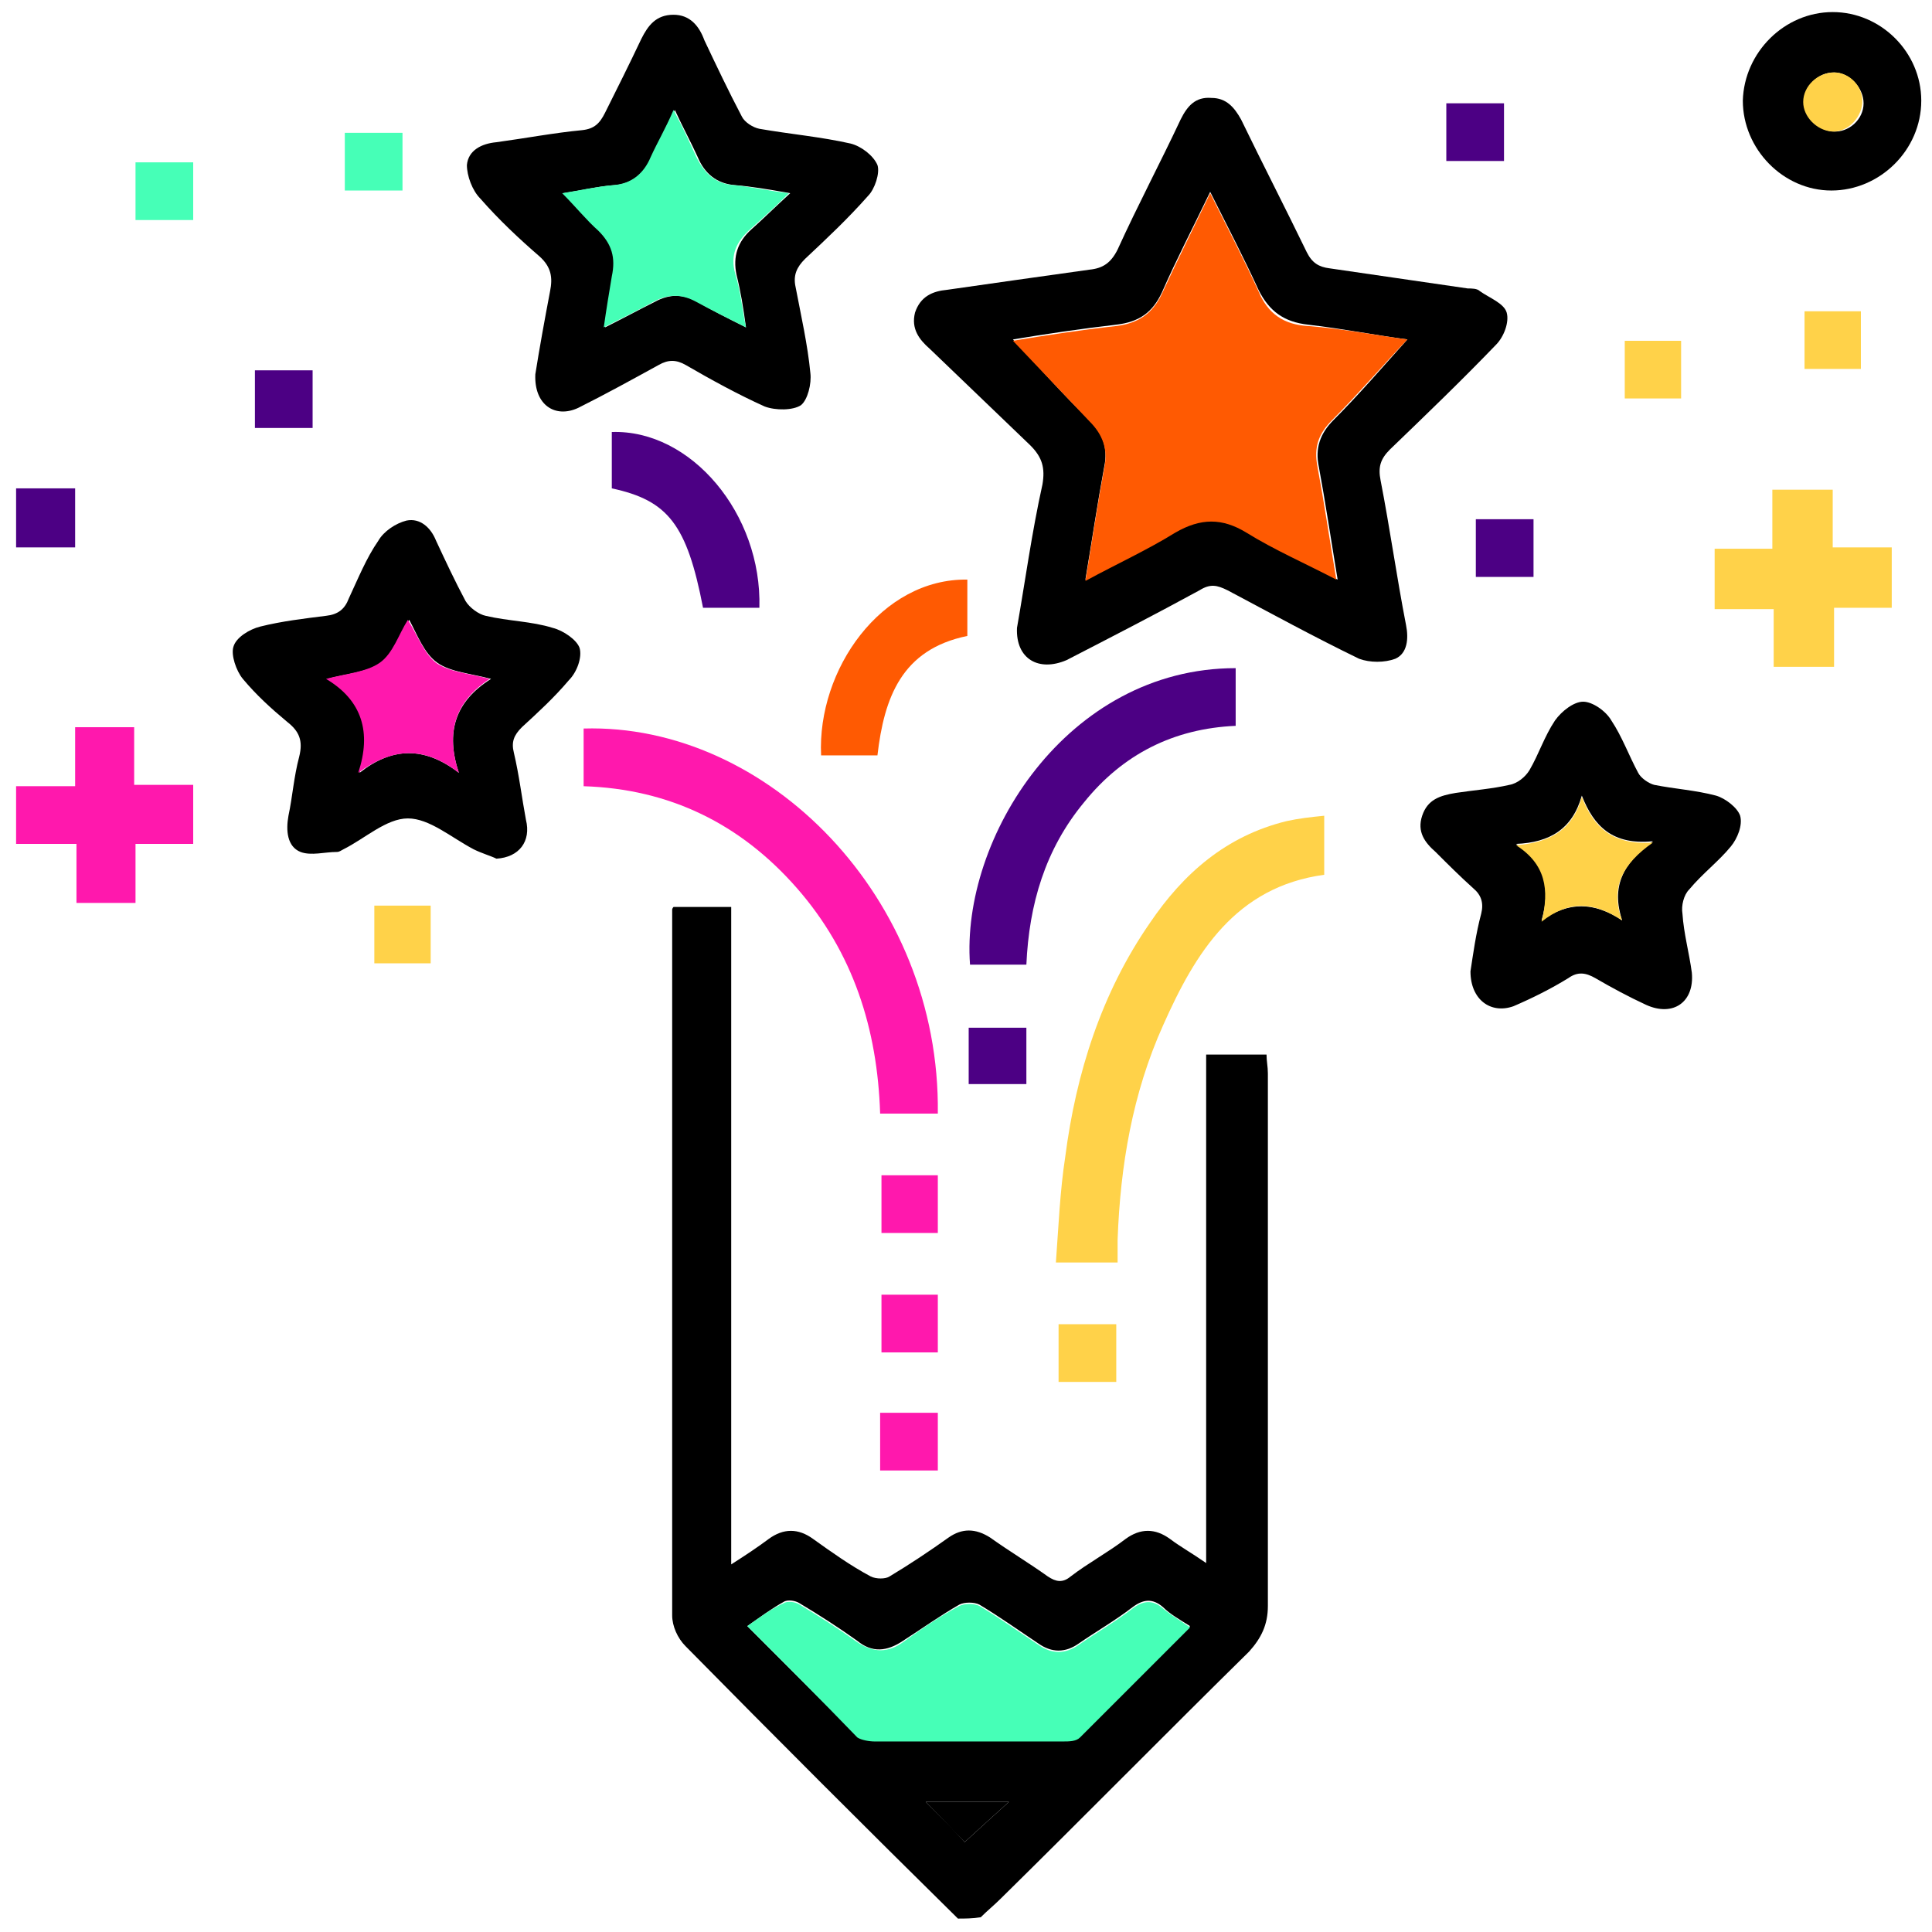 <?xml version="1.0" encoding="utf-8"?>
<!-- Generator: Adobe Illustrator 24.0.2, SVG Export Plug-In . SVG Version: 6.00 Build 0)  -->
<svg version="1.1" id="Capa_1" xmlns="http://www.w3.org/2000/svg" xmlns:xlink="http://www.w3.org/1999/xlink" x="0px" y="0px"
	 viewBox="0 0 144 144" style="enable-background:new 0 0 144 144;" xml:space="preserve">
<style type="text/css">
	.st0{fill:#FF18AD;}
	.st1{fill:#4C0084;}
	.st2{fill:#FFD249;}
	.st3{fill:#FF5A02;}
	.st4{fill:#46FFB7;}
</style>
<path d="M71.4,143c-6.8-6.7-13.6-13.5-20.3-20.3c-0.6-0.6-1-1.5-1-2.3c0-17.5,0-35.1,0-52.6c0,0,0-0.1,0.1-0.2c1.4,0,2.8,0,4.3,0
	c0,16.2,0,32.5,0,49c1.1-0.7,2-1.3,2.8-1.9c1.1-0.8,2.2-0.8,3.3,0c1.4,1,2.8,2,4.3,2.8c0.4,0.2,1.1,0.2,1.4,0c1.5-0.9,3-1.9,4.4-2.9
	c1-0.7,2-0.7,3.1,0c1.4,1,2.9,1.9,4.3,2.9c0.6,0.4,1.1,0.5,1.7,0c1.3-1,2.8-1.8,4.1-2.8c1.1-0.8,2.2-0.8,3.3,0
	c0.8,0.6,1.7,1.1,2.7,1.8c0-12.7,0-25.3,0-37.9c1.6,0,3,0,4.5,0c0,0.5,0.1,0.9,0.1,1.4c0,13.2,0,26.5,0,39.7c0,1.4-0.5,2.4-1.4,3.4
	c-6.2,6.1-12.3,12.3-18.5,18.4c-0.5,0.5-1,0.9-1.5,1.4C72.5,143,71.9,143,71.4,143z M55.7,121.2c2.8,2.8,5.5,5.5,8.2,8.2
	c0.3,0.3,0.8,0.3,1.3,0.3c4.7,0,9.3,0,14,0c0.4,0,1-0.1,1.3-0.3c2.7-2.7,5.4-5.4,8.2-8.2c-0.8-0.5-1.5-0.9-2-1.4
	c-0.8-0.7-1.5-0.6-2.3,0c-1.3,1-2.7,1.8-4,2.7c-1,0.7-2,0.7-3,0c-1.5-1-2.9-2-4.4-2.9c-0.4-0.2-1.1-0.2-1.5,0
	c-1.4,0.8-2.8,1.8-4.2,2.7c-1.2,0.8-2.3,0.9-3.4,0c-1.4-1-2.8-1.9-4.3-2.8c-0.3-0.2-0.9-0.3-1.2-0.1
	C57.5,119.9,56.7,120.5,55.7,121.2z M71.9,137.3c1.2-1.1,2.3-2.1,3.3-3c-2,0-4.1,0-6.2,0C70.1,135.4,71.1,136.4,71.9,137.3z"/>
<path class="st0" d="M1.2,58.6c1.4,0,2.8,0,4.4,0c0-1.5,0-2.9,0-4.4c1.5,0,2.9,0,4.4,0c0,1.4,0,2.8,0,4.3c1.5,0,3,0,4.4,0
	c0,1.5,0,2.9,0,4.4c-1.4,0-2.8,0-4.3,0c0,1.5,0,3,0,4.4c-1.5,0-2.9,0-4.4,0c0-1.4,0-2.8,0-4.4c-1.6,0-3.1,0-4.5,0
	C1.2,61.6,1.2,60.1,1.2,58.6z"/>
<path class="st1" d="M1.2,36.4c1.4,0,2.8,0,4.4,0c0,0.8,0,1.5,0,2.2c0,0.7,0,1.4,0,2.2c-1.5,0-3,0-4.4,0C1.2,39.4,1.2,37.9,1.2,36.4
	z"/>
<path d="M75.8,46.8c0.6-3.4,1.1-7.1,1.9-10.7c0.2-1.2,0-2-0.9-2.9c-2.5-2.4-5-4.8-7.5-7.2c-0.8-0.7-1.4-1.5-1.1-2.7
	c0.4-1.2,1.3-1.6,2.4-1.7c3.5-0.5,7-1,10.6-1.5c1-0.1,1.6-0.5,2.1-1.5c1.5-3.3,3.2-6.5,4.7-9.7c0.5-1,1.1-1.7,2.3-1.6
	c1.1,0,1.7,0.7,2.2,1.6c1.6,3.3,3.3,6.6,4.9,9.9c0.4,0.8,0.9,1.1,1.7,1.2c3.4,0.5,6.9,1,10.3,1.5c0.3,0,0.7,0,0.9,0.2
	c0.7,0.5,1.8,0.9,2,1.6c0.2,0.7-0.2,1.8-0.8,2.4c-2.6,2.7-5.2,5.2-7.9,7.8c-0.7,0.7-0.9,1.3-0.7,2.3c0.7,3.6,1.2,7.2,1.9,10.8
	c0.2,1,0.1,2.1-0.8,2.5c-0.8,0.3-1.9,0.3-2.7,0c-3.3-1.6-6.6-3.4-9.8-5.1c-0.8-0.4-1.3-0.5-2.1,0c-3.3,1.8-6.6,3.5-9.9,5.2
	C77.4,50.1,75.7,49.1,75.8,46.8z M104.9,25.3c-2.3-0.3-4.8-0.8-7.4-1.1c-1.8-0.2-2.9-1-3.7-2.6c-1.1-2.4-2.3-4.7-3.6-7.3
	c-1.3,2.7-2.5,5-3.6,7.5c-0.7,1.5-1.7,2.2-3.4,2.4c-2.6,0.3-5.3,0.7-7.7,1.1c1.9,2,3.7,4.1,5.7,6c1,1,1.4,2.1,1.1,3.5
	c-0.5,2.7-0.9,5.4-1.4,8.4c2.4-1.3,4.7-2.3,6.7-3.6c1.8-1.1,3.4-1.1,5.3,0c2.1,1.3,4.4,2.3,6.8,3.6c-0.5-3-0.9-5.7-1.4-8.4
	c-0.3-1.4,0.1-2.5,1.1-3.5C101.3,29.4,103.1,27.3,104.9,25.3z"/>
<path d="M39.9,27.9c0.3-1.9,0.7-4.1,1.1-6.2c0.2-1,0.1-1.8-0.8-2.6c-1.5-1.3-3-2.7-4.4-4.3c-0.6-0.6-1-1.7-1-2.5
	c0.1-1.1,1.1-1.6,2.2-1.7c2.2-0.3,4.3-0.7,6.4-0.9c0.9-0.1,1.3-0.5,1.7-1.3c0.9-1.8,1.8-3.6,2.7-5.5c0.5-1,1.1-1.8,2.4-1.8
	c1.2,0,1.9,0.8,2.3,1.9c0.9,1.9,1.8,3.8,2.8,5.7c0.2,0.4,0.8,0.8,1.3,0.9c2.3,0.4,4.6,0.6,6.8,1.1c0.8,0.2,1.7,0.9,2,1.6
	c0.2,0.6-0.2,1.8-0.7,2.3c-1.5,1.7-3.1,3.2-4.7,4.7c-0.6,0.6-0.9,1.2-0.7,2.1c0.4,2.1,0.9,4.3,1.1,6.4c0.1,0.8-0.2,2-0.7,2.4
	c-0.6,0.4-1.9,0.4-2.7,0.1c-2-0.9-4-2-5.9-3.1c-0.7-0.4-1.3-0.4-2,0c-2,1.1-4,2.2-6,3.2C41.4,31.2,39.8,30.2,39.9,27.9z M55.6,24.4
	c-0.2-1.5-0.4-2.7-0.7-3.9C54.6,19.1,55,18,56,17.1c0.9-0.8,1.8-1.7,2.9-2.7c-1.7-0.3-2.9-0.5-4.1-0.6c-1.4-0.1-2.3-0.9-2.8-2.1
	c-0.5-1.1-1.1-2.2-1.7-3.5c-0.7,1.3-1.2,2.4-1.7,3.5c-0.6,1.2-1.4,2-2.8,2.1c-1.3,0.1-2.5,0.4-3.8,0.6c1,1,1.8,2,2.7,2.8
	c1,0.9,1.3,2,1,3.4c-0.3,1.2-0.4,2.4-0.6,3.8c1.4-0.7,2.5-1.3,3.7-1.9c1.1-0.6,2.1-0.6,3.2,0C53,23.1,54.2,23.7,55.6,24.4z"/>
<path d="M37,64c-0.4-0.2-1.1-0.4-1.7-0.7C33.6,62.4,32,61,30.4,61c-1.6,0-3.2,1.5-4.8,2.3c-0.2,0.1-0.3,0.2-0.5,0.2
	c-0.9,0-1.9,0.3-2.7,0c-1-0.4-1.1-1.6-0.9-2.7c0.3-1.4,0.4-2.9,0.8-4.4c0.3-1.2,0-1.9-0.9-2.6c-1.2-1-2.3-2-3.3-3.2
	c-0.5-0.6-0.9-1.8-0.7-2.4c0.2-0.7,1.2-1.3,2-1.5c1.6-0.4,3.3-0.6,4.9-0.8c0.9-0.1,1.4-0.5,1.7-1.3c0.7-1.5,1.3-3,2.2-4.3
	c0.4-0.7,1.3-1.3,2.1-1.5c1-0.2,1.8,0.5,2.2,1.5c0.7,1.5,1.4,3,2.2,4.5c0.3,0.5,1,1,1.5,1.1c1.7,0.4,3.4,0.4,5,0.9
	c0.8,0.2,1.8,0.9,2,1.5c0.2,0.7-0.2,1.8-0.8,2.4c-1.1,1.3-2.3,2.4-3.5,3.5c-0.6,0.6-0.8,1.1-0.6,1.9c0.4,1.7,0.6,3.4,0.9,5
	C39.6,62.7,38.7,63.9,37,64z M34.2,57.6c-1-3-0.3-5.3,2.4-7c-1.5-0.4-3-0.5-4-1.2c-1-0.7-1.5-2.1-2.1-3.2c-0.7,1.1-1.2,2.5-2.1,3.2
	c-1,0.7-2.5,0.8-4,1.2c2.7,1.7,3.4,4,2.4,7C29.2,55.7,31.6,55.6,34.2,57.6z"/>
<path d="M109.6,72.4c0.2-1.3,0.4-2.8,0.8-4.3c0.2-0.8,0-1.4-0.6-1.9c-1-0.9-1.9-1.8-2.8-2.7c-0.8-0.7-1.4-1.5-1-2.7
	c0.4-1.2,1.3-1.5,2.5-1.7c1.3-0.2,2.7-0.3,4-0.6c0.6-0.1,1.2-0.6,1.5-1.1c0.7-1.2,1.1-2.5,1.9-3.7c0.5-0.7,1.4-1.4,2.1-1.4
	c0.7,0,1.7,0.7,2.1,1.4c0.8,1.2,1.3,2.6,2,3.9c0.2,0.4,0.8,0.8,1.2,0.9c1.5,0.3,3.1,0.4,4.6,0.8c0.7,0.2,1.6,0.9,1.8,1.5
	c0.2,0.7-0.2,1.7-0.7,2.3c-0.9,1.1-2.1,2-3.1,3.2c-0.4,0.4-0.6,1.2-0.5,1.8c0.1,1.5,0.5,2.9,0.7,4.4c0.2,2.2-1.4,3.3-3.4,2.4
	c-1.3-0.6-2.6-1.3-3.8-2c-0.7-0.4-1.3-0.5-2,0c-1.3,0.8-2.7,1.5-4.1,2.1C111.1,75.6,109.6,74.5,109.6,72.4z M120.9,68.6
	c-0.8-2.5,0-4.2,2.3-5.9c-3,0.3-4.4-1.1-5.3-3.4c-0.7,2.5-2.4,3.5-4.9,3.6c2.2,1.4,2.6,3.3,1.9,5.7
	C116.9,67.2,118.8,67.2,120.9,68.6z"/>
<path class="st0" d="M69.9,83c-1.5,0-2.8,0-4.3,0c-0.2-6.3-2-12-6.2-16.8c-4.2-4.8-9.5-7.4-15.9-7.6c0-1.5,0-2.9,0-4.3
	C57.2,53.9,70.1,66.9,69.9,83z"/>
<path class="st2" d="M83.3,94.1c-1.6,0-2.9,0-4.6,0c0.2-2.7,0.3-5.3,0.7-7.9c0.8-6.2,2.7-12.2,6.3-17.4c2.5-3.7,5.7-6.5,10.2-7.6
	c0.9-0.2,1.8-0.3,2.8-0.4c0,1.5,0,3,0,4.4c-6.6,0.9-9.6,5.8-12,11.2c-2.3,5.1-3.2,10.5-3.4,16C83.3,92.9,83.3,93.5,83.3,94.1z"/>
<path class="st1" d="M92.1,49.8c0,1.5,0,2.8,0,4.3c-4.6,0.2-8.4,2.1-11.3,5.7c-2.9,3.5-4.1,7.6-4.3,12.1c-1.5,0-2.8,0-4.2,0
	C71.6,62.5,79.5,49.8,92.1,49.8z"/>
<path d="M136.6,0.9c3.6,0,6.6,3,6.6,6.6c0,3.7-3.1,6.7-6.7,6.7c-3.6,0-6.6-3.1-6.6-6.7C130,3.9,133,0.9,136.6,0.9z M136.7,5.4
	c-1.2,0-2.2,1-2.2,2.2c0,1.1,1,2.1,2.1,2.2c1.2,0.1,2.3-0.9,2.3-2.1C138.9,6.5,137.8,5.4,136.7,5.4z"/>
<path class="st2" d="M132.2,49.7c0-1.4,0-2.8,0-4.3c-1.5,0-2.9,0-4.4,0c0-1.6,0-3,0-4.5c1.4,0,2.8,0,4.3,0c0-1.5,0-2.9,0-4.4
	c1.6,0,3,0,4.5,0c0,1.4,0,2.8,0,4.3c1.5,0,2.9,0,4.4,0c0,1.6,0,3,0,4.5c-1.4,0-2.8,0-4.3,0c0,1.5,0,2.9,0,4.4
	C135.1,49.7,133.7,49.7,132.2,49.7z"/>
<path class="st1" d="M45.6,36.4c0-1.5,0-2.9,0-4.2c5.9-0.2,11.2,6.1,11,13.1c-1.4,0-2.8,0-4.2,0C51.2,39.1,49.8,37.3,45.6,36.4z"/>
<path class="st3" d="M72.1,43.2c0,1.4,0,2.8,0,4.2c-4.9,1-6.2,4.6-6.7,8.9c-1.4,0-2.8,0-4.2,0C60.9,49.9,65.7,43.1,72.1,43.2z"/>
<path class="st1" d="M114.3,38.7c0,1.4,0,2.8,0,4.3c-1.4,0-2.8,0-4.3,0c0-1.4,0-2.8,0-4.3C111.4,38.7,112.8,38.7,114.3,38.7z"/>
<path class="st1" d="M23.3,31.9c-1.4,0-2.8,0-4.3,0c0-1.4,0-2.8,0-4.3c1.4,0,2.8,0,4.3,0C23.3,29,23.3,30.4,23.3,31.9z"/>
<path class="st2" d="M121.1,25.4c1.5,0,2.8,0,4.2,0c0,1.4,0,2.8,0,4.3c-1.3,0-2.7,0-4.2,0C121.1,28.3,121.1,26.9,121.1,25.4z"/>
<path class="st2" d="M138.7,27.5c-1.5,0-2.8,0-4.2,0c0-1.4,0-2.8,0-4.3c1.4,0,2.8,0,4.2,0C138.7,24.6,138.7,26,138.7,27.5z"/>
<path class="st2" d="M27.9,67.5c1.5,0,2.8,0,4.2,0c0,1.4,0,2.8,0,4.3c-1.3,0-2.7,0-4.2,0C27.9,70.5,27.9,69.1,27.9,67.5z"/>
<path class="st4" d="M10.1,12.1c1.4,0,2.8,0,4.3,0c0,1.4,0,2.8,0,4.3c-1.4,0-2.8,0-4.3,0C10.1,15,10.1,13.6,10.1,12.1z"/>
<path class="st4" d="M25.7,14.2c0-1.4,0-2.8,0-4.3c1.4,0,2.8,0,4.3,0c0,1.4,0,2.8,0,4.3C28.5,14.2,27.1,14.2,25.7,14.2z"/>
<path class="st1" d="M72.2,80.8c0-1.5,0-2.8,0-4.2c1.4,0,2.8,0,4.3,0c0,1.3,0,2.7,0,4.2C75.2,80.8,73.8,80.8,72.2,80.8z"/>
<path class="st1" d="M112.1,12c-1.5,0-2.8,0-4.3,0c0-1.4,0-2.8,0-4.3c1.4,0,2.8,0,4.3,0C112.1,9.1,112.1,10.4,112.1,12z"/>
<path class="st0" d="M69.9,91.9c-1.5,0-2.8,0-4.2,0c0-1.4,0-2.8,0-4.3c1.3,0,2.7,0,4.2,0C69.9,89,69.9,90.4,69.9,91.9z"/>
<path class="st0" d="M69.9,100.8c-1.4,0-2.8,0-4.2,0c0-1.4,0-2.8,0-4.3c1.4,0,2.8,0,4.2,0C69.9,97.9,69.9,99.4,69.9,100.8z"/>
<path class="st2" d="M83.2,103c-1.4,0-2.8,0-4.3,0c0-1.4,0-2.8,0-4.3c1.4,0,2.8,0,4.3,0C83.2,100.1,83.2,101.5,83.2,103z"/>
<path class="st0" d="M69.9,109.6c-1.4,0-2.8,0-4.3,0c0-1.4,0-2.8,0-4.3c1.4,0,2.8,0,4.3,0C69.9,106.7,69.9,108.1,69.9,109.6z"/>
<path class="st4" d="M55.7,121.2c1-0.7,1.8-1.3,2.7-1.7c0.3-0.2,0.9-0.1,1.2,0.1c1.5,0.9,2.9,1.8,4.3,2.8c1.2,0.8,2.3,0.8,3.4,0
	c1.4-1,2.7-1.9,4.2-2.7c0.4-0.2,1.1-0.2,1.5,0c1.5,0.9,2.9,1.9,4.4,2.9c1,0.7,2,0.7,3,0c1.3-0.9,2.7-1.7,4-2.7
	c0.8-0.6,1.5-0.7,2.3,0c0.6,0.5,1.3,0.9,2,1.4c-2.8,2.8-5.5,5.5-8.2,8.2c-0.3,0.3-0.8,0.3-1.3,0.3c-4.7,0-9.3,0-14,0
	c-0.4,0-1-0.1-1.3-0.3C61.2,126.7,58.5,124,55.7,121.2z"/>
<path d="M71.9,137.3c-0.8-0.8-1.8-1.9-2.9-3c2.1,0,4.2,0,6.2,0C74.2,135.2,73.1,136.2,71.9,137.3z"/>
<path class="st3" d="M104.9,25.3c-1.9,2-3.7,4.1-5.6,6c-1,1-1.4,2-1.1,3.5c0.5,2.7,0.9,5.4,1.4,8.4C97.3,42,95,41,92.9,39.7
	c-1.8-1.1-3.4-1.1-5.3,0c-2.1,1.3-4.3,2.3-6.7,3.6c0.5-3,0.9-5.7,1.4-8.4c0.3-1.4-0.1-2.5-1.1-3.5c-1.9-2-3.8-4-5.7-6
	c2.4-0.4,5-0.8,7.7-1.1c1.6-0.2,2.7-0.9,3.4-2.4c1.1-2.4,2.3-4.8,3.6-7.5c1.3,2.6,2.5,4.9,3.6,7.3c0.7,1.7,1.9,2.5,3.7,2.6
	C100.1,24.5,102.6,25,104.9,25.3z"/>
<path class="st4" d="M55.6,24.4c-1.4-0.7-2.6-1.3-3.7-1.9c-1.1-0.6-2.1-0.6-3.2,0c-1.1,0.6-2.3,1.2-3.7,1.9c0.2-1.4,0.4-2.6,0.6-3.8
	c0.3-1.4,0-2.4-1-3.4c-0.9-0.8-1.7-1.8-2.7-2.8c1.3-0.2,2.6-0.5,3.8-0.6c1.4-0.1,2.3-0.9,2.8-2.1c0.5-1.1,1.1-2.1,1.7-3.5
	c0.7,1.3,1.2,2.4,1.7,3.5c0.6,1.2,1.4,2,2.8,2.1c1.2,0.1,2.4,0.4,4.1,0.6c-1.1,1.1-2,1.9-2.9,2.7c-1,0.9-1.5,1.9-1.1,3.3
	C55.2,21.7,55.3,22.9,55.6,24.4z"/>
<path class="st0" d="M34.2,57.6c-2.6-2-4.9-1.9-7.5,0c1-3,0.3-5.4-2.4-7c1.5-0.4,3-0.5,4-1.2c1-0.7,1.4-2.1,2.1-3.2
	c0.7,1.1,1.2,2.5,2.1,3.2c1,0.7,2.5,0.8,4,1.2C33.9,52.3,33.2,54.6,34.2,57.6z"/>
<path class="st2" d="M120.9,68.6c-2.1-1.4-4-1.5-6,0.1c0.6-2.4,0.3-4.3-1.9-5.7c2.5-0.2,4.2-1.1,4.9-3.6c0.9,2.3,2.3,3.6,5.3,3.4
	C120.9,64.4,120,66.2,120.9,68.6z"/>
<path class="st2" d="M136.7,5.4c1.2,0,2.2,1.1,2.1,2.3c-0.1,1.2-1.2,2.2-2.3,2.1c-1.1-0.1-2.1-1.1-2.1-2.2
	C134.4,6.4,135.5,5.4,136.7,5.4z"/>
</svg>
